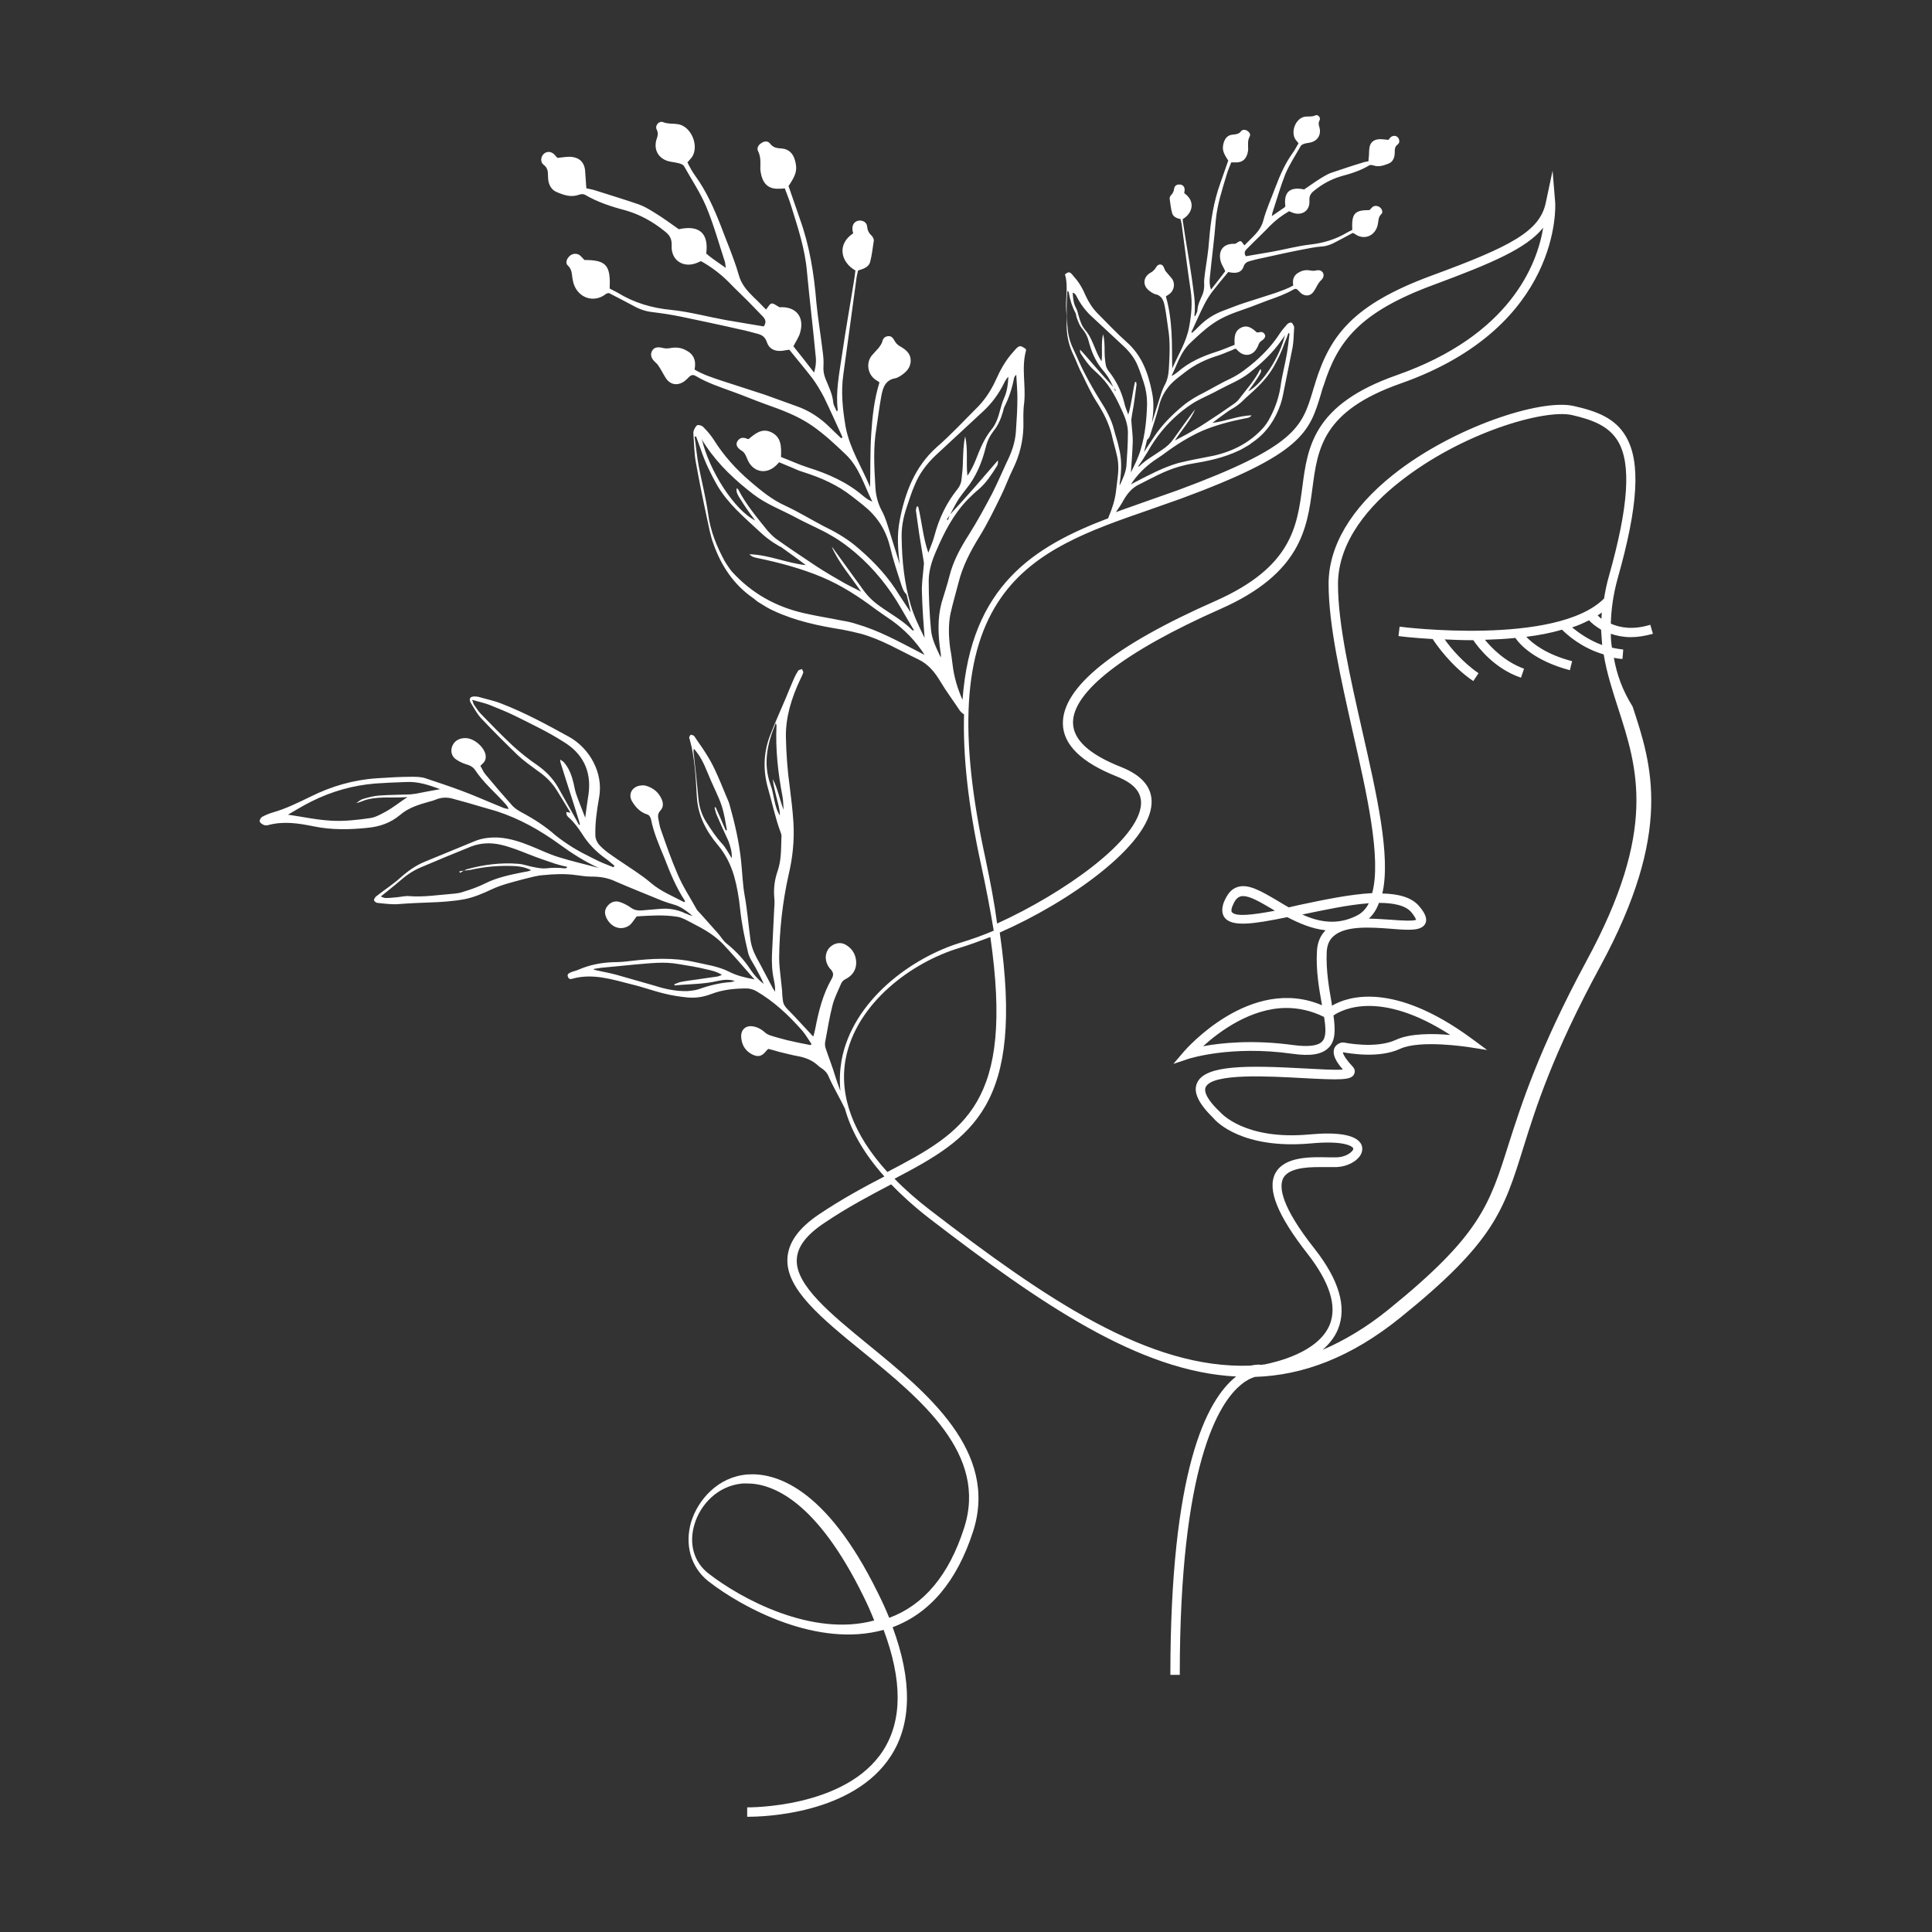 <svg xmlns="http://www.w3.org/2000/svg" xmlns:xlink="http://www.w3.org/1999/xlink" width="500" zoomAndPan="magnify" viewBox="0 0 375 375" height="500" preserveAspectRatio="xMidYMid meet" version="1.0"><rect x="0" y="0" width="375" height="375" fill="#333333" stroke="none"/><defs><clipPath id="58ba8aeb28"><path d="M 50.344 22.004 L 321 22.004 L 321 352.754 L 50.344 352.754 Z M 50.344 22.004 " clip-rule="nonzero"/></clipPath></defs><g clip-path="url(#58ba8aeb28)"><path fill="#ffffff" d="M 313.246 127.68 C 313.754 127.754 314.34 127.898 314.922 127.898 L 315.07 126.078 C 314.34 126.004 313.609 125.859 312.879 125.715 C 312.734 124.84 312.66 123.965 312.66 123.02 C 313.754 123.383 315.07 123.672 316.527 123.672 C 317.84 123.672 319.227 123.457 320.832 123.02 L 320.32 121.27 C 316.965 122.289 314.484 121.852 312.66 121.051 C 312.734 118.355 313.098 115.516 313.977 112.309 C 317.988 98.18 318.496 89.656 315.578 84.703 C 313.535 81.203 310.035 79.82 305.441 78.801 C 299.02 77.344 281.949 82.953 270.426 92.133 C 262.184 98.688 257.879 106.047 257.879 113.328 C 257.879 121.344 260.285 131.832 262.547 141.957 C 265.32 154.125 268.164 166.652 266.34 173.355 C 262.035 173.574 256.855 174.664 252.043 175.684 C 251.387 175.832 250.801 175.977 250.145 176.121 C 249.344 175.684 248.543 175.176 247.812 174.738 C 244.82 172.992 242.27 171.461 240.152 172.188 C 238.984 172.555 238.184 173.574 237.527 175.176 C 237.09 176.414 237.16 177.434 237.746 178.164 C 239.203 179.91 243.145 179.402 249.855 178.016 C 252.117 179.184 254.594 180.273 257.293 180.566 C 256.273 181.586 255.691 182.969 255.617 184.645 C 255.398 188.434 256.055 192.004 256.566 194.918 C 256.566 194.988 256.566 195.062 256.637 195.137 C 242.707 189.16 230.012 203.875 229.867 204.023 L 227.75 206.5 L 230.816 205.48 C 230.887 205.48 238.91 202.855 250.801 204.531 C 254.375 205.043 256.566 204.68 257.879 203.367 C 259.266 201.984 259.191 199.797 258.828 197.102 C 260.504 195.938 267.871 192.074 281.512 200.891 C 278.305 200.598 273.707 200.527 270.938 201.836 C 266.996 203.66 260.867 202.348 260.797 202.348 L 260.504 202.348 C 259.992 202.422 259.266 202.785 258.973 203.512 C 258.609 204.531 259.117 205.844 260.648 207.594 C 259.117 207.738 255.836 207.52 253.062 207.375 C 242.27 206.789 233.879 206.645 232.348 210.215 C 231.543 211.961 232.637 214.223 235.555 217.062 C 236.066 217.719 241.172 223.109 254.375 221.941 C 261.379 221.285 262.547 222.672 262.621 222.816 C 262.691 222.891 262.691 222.961 262.621 223.18 C 262.254 223.836 260.941 224.637 259.41 224.637 C 258.973 224.637 258.461 224.637 257.879 224.637 C 254.449 224.566 249.27 224.418 247.52 227.77 C 245.914 230.902 248.031 236 253.793 243.359 C 258.098 248.895 259.555 253.484 258.098 257.129 C 255.836 262.59 247.52 264.41 245.402 264.848 C 245.258 264.848 245.039 264.848 244.895 264.922 C 244.457 264.848 243.727 264.848 242.707 265.066 C 223.008 265.797 203.023 252.172 180.48 234.836 C 177.93 232.871 175.594 230.828 173.625 228.789 C 188.652 220.922 198.938 214.73 194.051 181.004 C 207.543 175.102 223.156 164.031 223.52 155.945 C 223.668 152.812 221.625 150.48 217.613 148.879 C 211.484 146.473 208.348 143.633 208.273 140.355 C 208.129 134.309 218.27 126.441 236.871 118.211 C 252.555 111.289 253.719 102.477 254.742 94.754 C 255.762 87.031 256.711 79.746 271.883 74.43 C 303.324 63.359 301.867 39.609 301.867 39.391 L 301.355 33.125 L 300.043 39.32 C 298.875 44.855 293.477 47.77 277.793 53.523 C 262.621 59.133 258.172 65.105 255.324 74.211 C 255.18 74.793 254.961 75.305 254.816 75.887 C 252.699 82.879 251.531 86.668 228.699 95.117 C 226.656 95.848 224.543 96.574 222.5 97.305 C 220.531 98.031 218.488 98.688 216.59 99.418 C 217.172 98.613 217.684 97.812 218.121 97.012 C 218.852 95.773 219.727 94.68 221.113 94.027 C 223.594 92.789 226 91.402 228.773 90.602 C 229.574 90.383 230.379 90.164 231.254 90.02 C 234.391 89.508 237.527 88.855 240.445 87.469 C 241.102 87.18 241.758 86.742 242.414 86.375 C 242.707 86.23 242.926 85.941 243.215 85.793 C 245.844 83.973 247.52 81.422 248.543 78.508 C 248.906 77.418 249.125 76.25 249.344 75.086 C 249.855 72.535 250.363 70.059 250.875 67.512 C 251.094 66.344 251.094 65.18 251.168 64.012 C 251.168 63.793 251.238 63.574 251.168 63.359 C 251.02 63.066 250.875 62.703 250.656 62.629 C 250.438 62.555 250.074 62.703 249.855 62.922 C 249.344 63.504 248.832 64.086 248.395 64.742 C 247.082 66.781 245.477 68.531 243.652 70.133 C 242.195 71.371 240.664 72.609 238.84 73.484 C 237.09 74.285 235.41 75.305 233.734 76.18 C 232.273 76.906 230.887 77.707 229.648 78.727 C 227.531 80.477 225.637 82.371 224.105 84.629 C 223.445 85.648 222.719 86.668 222.062 87.762 C 222.281 86.961 222.426 86.16 222.645 85.355 C 223.082 85.066 223.227 84.555 223.375 84.047 C 223.887 82.371 224.469 80.695 224.906 79.02 C 225.27 77.344 226.074 75.887 227.168 74.648 C 227.969 73.773 228.992 73.047 230.012 72.246 C 231.98 70.715 234.172 69.695 236.578 68.965 C 237.234 68.75 237.891 68.457 238.621 68.164 C 239.059 68.02 239.422 67.801 239.859 67.656 C 240.078 67.875 240.227 68.02 240.445 68.238 C 241.609 69.258 243.07 69.039 243.871 67.727 C 244.02 67.512 244.164 67.219 244.238 67 C 244.383 66.637 244.527 66.344 244.895 66.125 C 245.551 65.688 245.695 65.25 245.477 64.887 C 245.184 64.379 244.746 64.379 244.238 64.523 C 244.164 64.523 244.09 64.523 243.945 64.523 C 243.145 63.793 242.195 62.992 240.953 63.574 C 239.57 64.23 239.57 65.469 239.641 66.926 C 238.473 67.363 237.234 67.945 235.992 68.312 C 233.297 69.184 230.816 70.277 228.625 72.172 C 228.262 72.465 227.898 72.754 227.387 72.973 C 228.48 70.789 229.137 68.383 230.961 66.637 C 232.418 65.25 233.879 63.867 235.484 62.773 C 237.379 61.465 239.422 60.734 241.539 60.008 C 243.07 59.496 244.602 58.84 246.207 58.258 C 247.883 57.676 249.488 57.094 251.02 56.219 C 251.387 56 251.676 56 251.969 56.363 C 252.188 56.582 252.336 56.73 252.555 56.945 C 253.43 57.602 254.449 57.457 255.035 56.512 C 255.398 56 255.617 55.418 255.98 54.906 C 256.129 54.688 256.348 54.469 256.492 54.324 C 256.93 53.887 257.004 53.379 256.785 52.941 C 256.492 52.504 256.129 52.359 255.398 52.504 C 255.105 52.578 254.742 52.578 254.375 52.504 C 253.648 52.359 252.918 52.43 252.262 52.797 C 251.168 53.305 250.801 54.18 251.02 55.418 C 249.855 56.074 248.688 56.438 247.52 56.875 C 245.551 57.531 243.582 58.113 241.609 58.77 C 240.227 59.207 238.84 59.789 237.453 60.297 C 235.703 60.953 234.172 61.902 232.855 63.211 C 232.348 63.723 231.91 64.16 231.398 64.598 C 231.324 64.523 231.254 64.523 231.254 64.523 C 231.254 64.523 231.254 64.449 231.254 64.449 C 232.055 62.703 232.855 60.879 233.734 59.133 C 234.172 58.258 234.68 57.457 235.266 56.656 C 236.285 55.344 237.309 54.105 238.402 52.797 C 238.766 52.867 239.059 52.941 239.348 52.941 C 240.371 53.012 241.102 52.648 241.391 51.703 C 241.609 51.121 241.977 50.828 242.559 50.684 C 243.363 50.465 244.164 50.246 244.965 50.102 C 247.594 49.516 250.219 48.934 252.844 48.426 C 254.086 48.207 255.324 47.914 256.637 47.84 C 257.586 47.77 258.461 47.406 259.266 46.969 C 260.359 46.383 261.527 45.801 262.547 45.219 C 262.766 45.293 262.84 45.293 262.91 45.363 C 264.734 46.75 266.996 45.801 267.434 43.543 C 267.582 42.816 267.508 42.16 268.09 41.578 C 268.457 41.285 268.309 40.703 267.945 40.34 C 267.582 39.973 266.922 39.828 266.484 40.121 C 266.266 40.266 266.047 40.559 265.828 40.777 C 262.91 40.777 262.328 41.43 262.473 44.637 C 262.109 44.781 261.746 45 261.453 45.145 C 259.266 46.457 256.855 47.188 254.23 47.477 C 251.75 47.77 249.344 48.426 246.938 48.859 C 245.258 49.152 243.582 49.445 241.828 49.734 C 241.465 49.227 241.539 48.789 241.977 48.352 C 242.414 47.914 242.852 47.477 243.289 47.039 C 244.383 45.949 245.477 44.926 246.5 43.836 C 247.594 42.742 248.832 41.797 250.219 40.992 C 250.363 41.066 250.512 41.141 250.73 41.211 C 252.555 42.016 254.305 40.992 254.156 38.953 C 254.086 38.008 254.449 37.496 255.105 36.988 C 256.637 35.75 258.316 34.801 260.285 34.219 C 262.184 33.711 264.078 33.125 265.758 32.105 C 265.977 31.961 266.266 32.035 266.559 32.105 C 267.652 32.473 268.602 32.105 269.551 31.742 C 270.426 31.379 270.719 30.504 270.719 29.559 C 270.719 28.973 270.719 28.465 271.301 28.027 C 271.738 27.734 271.664 27.008 271.301 26.645 C 270.938 26.277 270.352 26.277 269.914 26.645 C 269.77 26.789 269.621 27.008 269.477 27.152 C 268.895 27.082 268.309 27.008 267.801 27.008 C 266.484 27.082 265.828 27.734 265.758 29.121 C 265.758 29.777 265.684 30.504 265.609 31.305 C 265.172 31.379 264.734 31.453 264.371 31.598 C 262.402 32.18 260.504 32.836 258.535 33.492 C 257.805 33.711 257.148 34.145 256.492 34.512 C 255.324 35.238 254.23 36.039 253.137 36.77 C 250.363 36.188 249.125 37.277 249.488 40.047 C 249.418 40.121 249.344 40.266 249.199 40.34 C 248.469 40.848 247.738 41.359 246.863 41.941 C 246.938 41.578 246.938 41.359 247.008 41.211 C 247.812 38.734 248.539 36.188 249.488 33.781 C 250.293 31.887 251.457 30.141 252.48 28.32 C 252.625 28.102 252.992 27.953 253.211 27.883 C 253.719 27.734 254.305 27.734 254.812 27.516 C 255.91 27.082 256.418 25.988 256.129 24.82 C 255.98 24.312 255.836 23.875 256.129 23.367 C 256.418 22.781 255.762 22.125 255.254 22.418 C 254.594 22.711 254.012 22.562 253.355 22.637 C 251.531 22.855 250.438 25.551 251.457 27.082 C 251.605 27.301 251.824 27.516 252.043 27.809 C 251.676 28.391 251.387 29.047 250.949 29.629 C 249.488 31.668 248.469 33.93 247.594 36.258 C 246.789 38.445 245.77 40.629 245.184 42.887 C 244.82 44.199 244.02 45.145 243.145 46.02 C 242.633 46.531 242.047 47.113 241.539 47.621 C 241.246 47.332 241.102 46.895 240.809 46.82 C 240.516 46.75 240.227 47.113 239.715 47.332 C 237.527 47.188 236.359 48.57 236.941 50.754 C 237.09 51.34 237.527 51.922 237.816 52.648 C 237.016 53.742 236.066 54.906 235.047 56.219 C 234.754 55.344 234.754 54.617 234.828 53.887 C 235.191 50.172 235.703 46.457 235.992 42.668 C 236.285 39.609 237.234 36.77 238.109 33.855 C 238.328 33.055 238.691 32.324 238.984 31.523 C 239.277 31.523 239.422 31.523 239.641 31.523 C 240.953 31.598 241.758 31.086 242.121 29.848 C 242.195 29.559 242.266 29.266 242.266 28.902 C 242.266 28.102 242.121 27.301 242.559 26.496 C 242.777 26.133 242.559 25.695 242.121 25.406 C 241.684 25.113 241.172 25.113 240.883 25.477 C 240.445 26.062 239.859 26.062 239.277 26.133 C 238.328 26.207 237.816 26.789 237.527 27.664 C 237.16 28.973 237.379 29.629 238.402 31.16 C 237.891 32.617 237.379 34.074 236.871 35.531 C 235.555 39.172 234.973 42.961 234.68 46.75 C 234.535 48.859 234.172 50.902 233.879 53.012 C 233.805 53.742 233.66 54.543 233.734 55.273 C 233.734 55.926 233.66 56.512 233.441 57.094 C 233.004 58.113 232.492 59.059 232.418 60.227 C 232.418 60.59 232.129 60.953 231.98 61.391 C 231.91 61.316 231.836 61.246 231.836 61.246 C 232.129 58.77 231.617 56.363 231.324 53.961 C 230.816 50.391 230.16 46.895 229.648 43.324 C 229.574 43.035 229.574 42.816 229.574 42.523 C 231.543 41.359 232.055 39.027 229.867 37.496 C 229.867 37.277 229.938 37.059 229.938 36.84 C 229.938 36.258 229.574 35.82 228.992 35.82 C 228.48 35.75 227.969 36.039 227.898 36.625 C 227.824 37.133 227.68 37.496 227.312 37.863 C 227.168 38.008 227.023 38.297 227.023 38.516 C 227.168 39.465 227.242 40.484 227.531 41.43 C 227.75 42.086 228.406 42.379 229.137 42.523 C 229.211 42.816 229.281 43.18 229.355 43.473 C 229.938 47.77 230.449 52.066 231.105 56.363 C 231.473 58.77 231.254 61.098 230.816 63.43 C 230.305 66.344 228.699 68.82 227.531 71.516 C 227.461 69.184 227.531 66.781 227.387 64.449 C 227.242 62.121 226.949 59.789 226.293 57.531 C 226.512 57.383 226.73 57.238 226.949 57.094 C 227.969 56.363 228.188 54.836 227.312 53.887 C 227.023 53.523 226.73 53.23 226.438 52.867 C 226.219 52.648 226.074 52.359 226 52.141 C 225.855 51.703 225.637 51.34 225.199 51.34 C 224.762 51.34 224.543 51.629 224.324 51.992 C 224.176 52.285 223.887 52.504 223.664 52.723 C 222.863 53.16 222.207 53.668 222.133 54.688 C 222.133 55.707 222.789 56.293 223.594 56.801 C 223.738 56.875 223.957 57.02 224.176 57.094 C 225.488 57.312 225.855 58.332 226.074 59.426 C 226.363 60.879 226.512 62.266 226.73 63.723 C 227.168 66.344 227.023 68.965 226.875 71.59 C 226.801 72.754 226.582 73.848 226 74.867 C 225.562 75.742 225.27 76.688 224.98 77.637 C 224.543 79.094 224.031 80.551 223.594 82.078 C 223.887 80.113 224.031 78.074 223.594 76.105 C 222.863 72.391 221.625 68.965 218.633 66.344 C 216.664 64.598 214.914 62.703 213.09 60.879 C 212.066 59.859 211.34 58.695 210.754 57.457 C 210.172 56.074 209.441 54.762 208.422 53.668 C 208.348 53.523 208.199 53.449 208.129 53.305 C 207.617 52.723 207.398 52.723 206.742 53.23 C 206.742 53.305 206.668 53.379 206.742 53.379 C 207.398 55.707 206.742 58.039 206.961 60.371 C 207.105 61.391 207.035 62.484 207.035 63.504 C 207.105 65.469 207.543 67.293 208.422 69.039 C 209.004 70.277 209.441 71.59 210.098 72.754 C 210.973 74.574 211.848 76.469 212.941 78.145 C 214.184 80.113 215.203 82.078 215.789 84.41 C 216.078 85.793 216.516 87.105 216.809 88.488 C 217.172 90.02 217.102 91.551 216.883 93.152 C 216.809 93.953 216.664 94.754 216.59 95.555 C 216.371 97.156 215.859 98.762 215.203 100.289 C 215.133 100.363 215.133 100.508 215.133 100.582 C 200.762 106.047 188.434 113.621 186.828 135.84 C 185.879 133.727 185.223 131.543 184.93 129.281 C 184.785 128.117 184.641 126.953 184.422 125.785 C 184.129 123.527 184.055 121.27 184.492 119.086 C 184.93 117.117 185.516 115.152 186.023 113.184 C 186.828 109.906 188.359 106.992 190.109 104.152 C 191.641 101.676 192.957 98.98 194.27 96.285 C 195.145 94.535 195.801 92.641 196.676 90.895 C 197.914 88.344 198.57 85.648 198.645 82.809 C 198.645 81.277 198.57 79.746 198.789 78.219 C 199.156 74.793 198.207 71.371 199.156 68.02 C 199.156 67.945 199.156 67.875 199.082 67.727 C 198.062 67 197.844 67 197.039 67.875 C 196.895 68.02 196.75 68.238 196.602 68.383 C 195.145 69.988 194.121 71.879 193.246 73.848 C 192.371 75.742 191.277 77.418 189.891 78.875 C 187.191 81.57 184.641 84.336 181.793 86.812 C 177.562 90.602 175.668 95.629 174.645 100.945 C 174.062 103.785 174.281 106.699 174.645 109.543 C 173.988 107.43 173.332 105.316 172.676 103.203 C 172.238 101.82 171.875 100.438 171.145 99.125 C 170.34 97.594 169.977 96.066 169.902 94.391 C 169.684 90.602 169.465 86.812 170.121 83.027 C 170.414 80.984 170.707 78.875 171.07 76.836 C 171.363 75.23 171.875 73.703 173.844 73.41 C 174.137 73.336 174.355 73.191 174.645 73.047 C 175.812 72.316 176.762 71.445 176.762 69.988 C 176.762 68.531 175.738 67.801 174.574 67.145 C 174.207 66.926 173.844 66.562 173.625 66.125 C 173.332 65.617 173.039 65.18 172.383 65.25 C 171.656 65.324 171.363 65.762 171.219 66.418 C 171.07 66.781 170.852 67.145 170.559 67.512 C 170.121 68.02 169.684 68.457 169.246 68.965 C 168.082 70.352 168.371 72.535 169.832 73.629 C 170.121 73.848 170.414 73.992 170.707 74.211 C 169.684 77.488 169.32 80.84 169.102 84.266 C 168.883 87.688 168.957 91.113 168.883 94.535 C 167.277 90.676 164.945 87.105 164.141 82.879 C 163.559 79.457 163.191 76.105 163.703 72.609 C 164.578 66.418 165.383 60.152 166.258 53.887 C 166.328 53.379 166.477 52.941 166.547 52.504 C 167.57 52.211 168.59 51.848 168.883 50.902 C 169.246 49.516 169.395 48.059 169.613 46.676 C 169.613 46.383 169.395 45.949 169.176 45.73 C 168.59 45.219 168.371 44.637 168.301 43.906 C 168.227 43.18 167.496 42.742 166.766 42.816 C 165.965 42.887 165.453 43.473 165.453 44.344 C 165.453 44.711 165.527 45 165.602 45.293 C 162.391 47.406 163.191 50.902 166.039 52.504 C 165.965 52.867 165.965 53.23 165.891 53.668 C 165.09 58.77 164.141 63.941 163.41 69.039 C 162.902 72.535 162.172 76.031 162.609 79.602 C 162.609 79.676 162.535 79.746 162.391 79.82 C 162.172 79.238 161.809 78.727 161.734 78.145 C 161.59 76.469 160.859 75.086 160.273 73.629 C 159.91 72.754 159.766 71.953 159.836 71.008 C 159.91 69.914 159.766 68.82 159.617 67.727 C 159.254 64.742 158.742 61.684 158.453 58.695 C 158.012 53.16 157.137 47.695 155.242 42.449 C 154.512 40.34 153.781 38.227 153.055 36.113 C 154.586 33.855 154.805 32.906 154.293 31.086 C 153.93 29.777 153.125 28.973 151.812 28.828 C 150.938 28.758 150.137 28.758 149.48 27.883 C 149.043 27.301 148.312 27.371 147.727 27.809 C 147.145 28.172 146.852 28.828 147.145 29.34 C 147.727 30.504 147.582 31.668 147.582 32.836 C 147.582 33.273 147.727 33.711 147.801 34.148 C 148.312 35.969 149.48 36.77 151.375 36.625 C 151.668 36.625 151.957 36.625 152.324 36.551 C 152.762 37.715 153.199 38.809 153.562 39.973 C 154.875 44.199 156.262 48.352 156.629 52.723 C 157.137 58.113 157.793 63.504 158.305 68.965 C 158.453 69.988 158.379 71.078 158.012 72.316 C 156.555 70.422 155.242 68.75 154 67.219 C 154.512 66.199 155.094 65.398 155.316 64.523 C 156.191 61.465 154.438 59.426 151.301 59.641 C 150.645 59.277 150.137 58.84 149.77 58.914 C 149.332 58.988 149.113 59.641 148.676 60.078 C 147.875 59.277 147.145 58.477 146.344 57.75 C 145.027 56.438 143.863 55.199 143.352 53.23 C 142.402 49.953 141.016 46.82 139.852 43.688 C 138.535 40.34 137.078 37.059 134.961 34.148 C 134.379 33.344 133.867 32.398 133.43 31.523 C 133.797 31.086 134.086 30.797 134.305 30.504 C 135.766 28.32 134.16 24.457 131.535 24.094 C 130.586 23.949 129.711 24.094 128.762 23.73 C 127.961 23.367 127.082 24.312 127.449 25.113 C 127.887 25.914 127.594 26.57 127.375 27.227 C 126.938 28.973 127.668 30.504 129.344 31.16 C 130.074 31.453 130.879 31.453 131.68 31.668 C 132.043 31.742 132.629 31.961 132.773 32.254 C 134.234 34.875 135.91 37.352 137.078 40.121 C 138.535 43.617 139.559 47.332 140.727 50.902 C 140.797 51.191 140.797 51.484 140.871 51.992 C 139.629 51.121 138.535 50.391 137.516 49.59 C 137.371 49.445 137.223 49.297 137.078 49.227 C 137.59 45.293 135.766 43.617 131.754 44.492 C 130.219 43.398 128.617 42.23 126.938 41.211 C 125.988 40.629 125.043 40.047 124.02 39.684 C 121.25 38.734 118.402 37.863 115.633 36.988 C 115.047 36.77 114.391 36.695 113.809 36.551 C 113.734 35.387 113.66 34.438 113.59 33.418 C 113.516 31.523 112.496 30.504 110.598 30.43 C 109.797 30.43 108.992 30.578 108.191 30.648 C 107.973 30.43 107.754 30.141 107.535 29.922 C 106.879 29.34 106.074 29.34 105.492 29.922 C 104.98 30.43 104.836 31.453 105.492 31.961 C 106.293 32.543 106.367 33.273 106.367 34.148 C 106.367 35.457 106.73 36.695 108.043 37.277 C 109.43 37.863 110.816 38.371 112.422 37.789 C 112.785 37.645 113.223 37.645 113.516 37.789 C 115.996 39.246 118.695 40.121 121.469 40.848 C 124.238 41.648 126.719 43.035 128.98 44.855 C 129.93 45.582 130.441 46.312 130.367 47.695 C 130.219 50.609 132.773 52.141 135.398 50.973 C 135.617 50.902 135.836 50.754 136.055 50.684 C 138.027 51.773 139.852 53.16 141.453 54.762 C 142.988 56.363 144.59 57.82 146.125 59.426 C 146.781 60.078 147.363 60.734 148.02 61.391 C 148.676 62.047 148.75 62.629 148.238 63.359 C 145.758 62.922 143.277 62.555 140.871 62.121 C 137.297 61.465 133.797 60.516 130.293 60.152 C 126.5 59.789 123.07 58.77 119.863 56.801 C 119.352 56.512 118.84 56.293 118.332 56 C 118.551 51.484 117.672 50.465 113.441 50.465 C 113.152 50.172 112.859 49.809 112.496 49.516 C 111.84 49.078 110.961 49.227 110.453 49.809 C 109.941 50.316 109.723 51.121 110.234 51.555 C 111.109 52.359 110.961 53.379 111.18 54.398 C 111.766 57.676 115.121 59.059 117.672 57.02 C 117.746 56.945 117.891 56.945 118.184 56.875 C 119.715 57.676 121.32 58.477 122.926 59.352 C 124.094 60.008 125.332 60.445 126.719 60.59 C 128.543 60.809 130.367 61.098 132.191 61.465 C 135.984 62.266 139.848 63.066 143.645 63.941 C 144.809 64.16 145.977 64.523 147.145 64.816 C 147.945 65.031 148.531 65.469 148.82 66.344 C 149.262 67.727 150.355 68.238 151.812 68.094 C 152.25 68.02 152.688 67.945 153.199 67.875 C 154.73 69.77 156.262 71.59 157.723 73.484 C 158.523 74.574 159.254 75.812 159.91 77.051 C 161.148 79.602 162.316 82.227 163.484 84.773 C 163.484 84.773 163.484 84.848 163.484 84.918 C 163.484 84.918 163.41 84.992 163.266 85.066 C 162.609 84.41 161.879 83.754 161.148 83.027 C 159.254 81.133 157.066 79.676 154.512 78.801 C 152.469 78.074 150.5 77.344 148.457 76.617 C 145.613 75.668 142.766 74.793 139.922 73.848 C 138.172 73.266 136.422 72.684 134.816 71.734 C 135.18 69.914 134.598 68.676 133.066 67.945 C 132.117 67.438 131.098 67.363 130 67.582 C 129.562 67.656 129.055 67.656 128.543 67.512 C 127.594 67.293 126.938 67.438 126.574 68.094 C 126.207 68.75 126.355 69.477 127.012 70.133 C 127.301 70.422 127.594 70.641 127.812 71.008 C 128.324 71.734 128.688 72.535 129.199 73.336 C 130.074 74.723 131.535 74.941 132.848 73.992 C 133.137 73.773 133.43 73.484 133.723 73.191 C 134.16 72.754 134.523 72.684 135.035 72.973 C 137.223 74.285 139.629 75.086 142.039 75.961 C 144.301 76.762 146.488 77.707 148.75 78.508 C 151.812 79.602 154.805 80.695 157.574 82.59 C 159.984 84.266 162.098 86.23 164.141 88.199 C 166.766 90.676 167.715 94.172 169.32 97.375 C 168.664 97.086 168.082 96.723 167.57 96.285 C 164.434 93.59 160.785 91.984 156.848 90.746 C 155.023 90.164 153.344 89.363 151.594 88.707 C 151.668 86.668 151.668 84.848 149.699 83.898 C 147.875 83.027 146.562 84.191 145.32 85.211 C 145.102 85.211 145.027 85.211 144.957 85.137 C 144.227 84.848 143.57 84.918 143.133 85.648 C 142.766 86.23 142.988 86.887 143.934 87.469 C 144.445 87.762 144.664 88.199 144.883 88.707 C 145.027 89.07 145.176 89.438 145.395 89.801 C 146.562 91.695 148.75 91.984 150.426 90.527 C 150.719 90.309 150.938 90.02 151.23 89.727 C 151.812 89.945 152.398 90.238 152.98 90.457 C 153.93 90.82 154.875 91.332 155.898 91.621 C 159.328 92.715 162.535 94.098 165.383 96.355 C 166.766 97.449 168.301 98.543 169.465 99.852 C 171.07 101.602 172.164 103.715 172.75 106.117 C 173.332 108.594 174.137 111 174.938 113.477 C 175.156 114.133 175.375 114.859 175.957 115.371 C 176.25 116.535 176.543 117.699 176.762 118.867 C 175.738 117.262 174.719 115.805 173.77 114.277 C 171.582 111 168.809 108.23 165.82 105.754 C 163.996 104.297 161.953 103.133 159.836 102.113 C 157.355 100.801 154.949 99.344 152.469 98.18 C 149.844 97.012 147.656 95.191 145.539 93.371 C 142.914 91.113 140.578 88.562 138.684 85.574 C 138.098 84.629 137.371 83.754 136.566 82.953 C 136.348 82.66 135.766 82.441 135.398 82.516 C 135.109 82.59 134.816 83.172 134.672 83.535 C 134.523 83.828 134.598 84.191 134.598 84.484 C 134.742 86.16 134.742 87.906 135.035 89.582 C 135.691 93.223 136.422 96.867 137.223 100.582 C 137.59 102.258 137.879 103.934 138.465 105.535 C 139.996 109.832 142.402 113.477 146.195 116.098 C 146.633 116.391 146.926 116.754 147.363 116.973 C 148.312 117.555 149.188 118.137 150.207 118.574 C 154.438 120.543 158.961 121.488 163.559 122.219 C 164.727 122.434 165.965 122.727 167.133 123.02 C 171.07 124.109 174.574 126.223 178.219 127.973 C 180.188 128.918 181.43 130.449 182.523 132.27 C 183.691 134.238 185.078 136.059 186.316 137.953 C 186.535 138.242 186.754 138.387 187.121 138.68 C 186.902 146.473 187.848 156.016 190.402 167.746 C 191.422 172.406 192.227 176.707 192.883 180.641 C 190.695 181.586 188.578 182.316 186.684 182.898 C 176.906 185.812 165.453 194.262 163.34 205.844 C 163.047 207.594 162.902 209.559 163.121 211.746 C 162.754 210.797 162.391 209.777 162.098 208.832 C 161.586 207.082 160.93 205.48 160.348 203.73 C 160.129 203.223 160.055 202.637 160.203 202.055 C 160.641 199.727 161.004 197.395 161.586 195.137 C 161.953 193.68 162.684 192.293 163.266 190.91 C 163.41 190.547 163.777 190.184 164.141 190.035 C 165.453 189.379 166.258 188.215 166.184 186.684 C 166.109 185.375 165.527 184.281 164.434 183.555 C 163.629 182.969 162.684 182.898 161.809 183.336 C 160.859 183.844 160.348 184.645 160.273 185.738 C 160.273 186.684 160.641 187.559 161.297 188.215 C 161.809 188.797 161.809 189.309 161.441 189.965 C 159.691 193.023 158.891 196.301 158.23 199.727 C 158.16 200.16 158.012 200.598 157.867 201.18 C 157.648 200.965 157.504 200.891 157.43 200.746 C 155.898 199.141 154.438 197.465 152.906 195.938 C 152.398 195.426 152.031 194.918 151.957 194.188 C 151.887 193.605 151.812 193.023 151.812 192.367 C 151.738 191.711 151.668 190.984 151.594 190.328 C 151.449 188.871 151.23 187.414 151.23 185.883 C 151.301 180.492 151.887 175.102 153.055 169.859 C 153.855 166.508 154.219 163.082 154 159.586 C 153.855 157.254 153.562 154.926 153.273 152.594 C 152.836 149.461 152.617 146.328 152.543 143.125 C 152.469 139.191 153.637 135.477 155.312 131.906 C 155.535 131.469 155.754 131.031 155.898 130.594 C 155.973 130.375 155.754 130.156 155.68 129.867 C 155.461 129.938 155.094 130.012 154.949 130.156 C 154.656 130.594 154.367 131.105 154.148 131.613 C 153.562 132.926 153.055 134.238 152.469 135.621 C 151.449 138.023 150.355 140.43 149.406 142.906 C 148.164 146.258 148.094 149.68 149.113 153.176 C 149.918 155.945 150.5 158.859 151.52 161.555 C 151.668 161.918 151.738 162.281 151.668 162.645 C 151.594 164.832 151.668 166.945 150.938 169.059 C 150.355 170.73 150.137 172.406 150.281 174.156 C 150.355 174.812 150.355 175.539 150.281 176.195 C 150.137 179.184 149.988 182.168 149.844 185.156 C 149.77 186.832 149.844 188.508 150.207 190.184 C 150.355 190.91 150.5 191.641 150.426 192.512 C 150.281 192.293 150.207 192.074 150.062 191.93 C 148.969 189.891 147.945 187.852 146.852 185.883 C 146.195 184.645 145.758 183.406 145.613 182.023 C 145.246 179.254 145.027 176.488 144.52 173.719 C 144.152 171.605 144.082 169.422 143.863 167.309 C 143.496 163.52 142.621 159.805 141.602 156.164 C 141.453 155.582 141.164 155.07 140.945 154.488 C 140.215 152.738 139.484 150.918 138.684 149.242 C 138.172 148.148 137.59 147.129 136.934 146.109 C 136.348 145.164 135.691 144.289 135.109 143.414 C 134.961 143.195 134.816 142.906 134.598 142.758 C 134.453 142.688 134.234 142.613 134.086 142.613 C 133.941 142.688 133.867 142.906 133.797 143.051 C 133.723 143.195 133.797 143.344 133.867 143.488 C 134.891 147.129 135.035 150.918 135.254 154.633 C 135.473 158.348 137.078 161.336 139.34 164.031 C 140.871 165.852 141.82 167.816 142.477 170.004 C 143.059 172.043 143.426 174.23 143.645 176.34 C 143.934 179.184 144.52 182.023 145.176 184.793 C 145.395 185.883 146.125 186.832 146.633 187.777 C 147.219 188.871 147.801 189.891 148.238 190.984 C 147.289 190.254 146.488 189.379 145.832 188.434 C 144.52 186.395 142.914 184.645 141.016 183.117 C 140.359 182.605 139.922 181.805 139.41 181.223 C 138.246 179.91 137.078 178.598 135.91 177.289 C 135.691 177.07 135.473 176.852 135.254 176.559 C 134.016 174.301 132.555 172.117 131.535 169.711 C 130.293 166.871 129.273 163.883 128.25 160.973 C 128.031 160.387 127.961 159.734 127.812 159.078 C 127.668 158.422 127.668 157.91 128.18 157.328 C 128.762 156.746 128.762 155.945 128.469 155.215 C 127.887 153.832 126.863 152.957 125.406 152.52 C 124.969 152.375 124.457 152.449 124.02 152.52 C 122.562 152.887 121.906 154.27 122.707 155.582 C 123.363 156.672 124.238 157.621 125.551 158.059 C 126.062 158.203 126.207 158.566 126.355 159.004 C 126.863 161.625 127.961 164.102 128.98 166.578 C 130.074 169.422 131.242 172.262 132.918 174.812 C 132.992 174.883 132.918 174.957 132.918 175.031 C 132.848 175.031 132.773 175.176 132.773 175.102 C 130.586 173.938 128.324 173.062 126.355 171.387 C 124.387 169.711 122.195 168.402 120.082 166.945 C 118.695 165.996 117.309 165.121 116.215 163.883 C 115.852 163.375 115.633 162.938 115.559 162.281 C 115.484 159.734 115.852 157.254 116.289 154.777 C 117.164 149.973 114.391 145.164 110.379 142.977 C 106.148 140.648 101.844 138.316 97.32 136.566 C 95.863 135.984 94.332 135.695 92.871 135.258 C 92.578 135.184 92.289 135.184 92.07 135.184 C 91.266 135.184 90.977 135.621 91.34 136.348 C 91.996 137.441 92.578 138.535 93.383 139.41 C 95.715 141.887 98.051 144.215 100.457 146.547 C 101.699 147.715 103.156 148.734 104.543 149.754 C 106.004 150.773 107.168 151.938 108.117 153.469 C 108.992 154.852 109.797 156.234 110.742 157.766 C 110.379 157.691 110.16 157.621 109.941 157.621 C 109.867 158.203 110.16 158.492 110.523 158.785 C 111.473 159.66 112.203 160.68 112.934 161.773 C 114.098 163.668 115.633 165.27 117.453 166.578 C 118.113 167.016 118.695 167.602 119.277 168.035 C 119.207 168.109 119.133 168.254 119.059 168.328 C 117.746 167.816 116.434 167.309 115.195 166.652 C 113.879 165.996 112.566 165.34 111.254 164.539 C 110.086 163.812 108.922 163.012 107.824 162.137 C 105.855 160.387 103.594 158.93 101.262 157.691 C 100.605 157.328 100.02 156.965 99.512 156.453 C 97.688 154.414 95.934 152.375 94.184 150.262 C 93.82 149.824 93.602 149.242 93.238 148.66 C 93.457 148.441 93.676 148.223 93.895 148.004 C 94.258 147.566 94.332 147.059 94.258 146.547 C 93.965 144.945 91.922 143.195 90.246 143.27 C 89.441 143.27 88.641 143.562 88.129 144.215 C 87.402 145.164 87.402 146.473 88.348 147.277 C 88.934 147.715 89.66 148.078 90.32 148.297 C 91.121 148.516 91.777 148.805 92.215 149.461 C 93.895 152.012 96.301 153.977 98.27 156.234 C 98.414 156.453 98.633 156.672 98.707 157.039 C 98.27 156.965 97.832 156.891 97.395 156.672 C 94.84 155.652 92.289 154.488 89.734 153.539 C 87.402 152.668 84.992 151.863 82.586 151.062 C 81.711 150.773 80.762 150.773 79.887 150.773 C 77.625 150.773 75.438 150.918 73.176 151.062 C 68.652 151.355 64.348 152.594 60.266 154.633 C 57.855 155.797 55.523 156.965 52.969 157.691 C 52.238 157.91 51.512 158.203 50.855 158.566 C 50.637 158.711 50.344 159.148 50.418 159.441 C 50.488 159.734 50.855 159.949 51.145 160.098 C 51.438 160.242 51.875 160.242 52.238 160.098 C 55.156 159.367 58.004 159.805 60.848 160.387 C 64.348 161.117 67.852 161.043 71.352 160.68 C 73.688 160.461 75.801 159.73 77.625 158.203 C 79.305 156.746 81.348 156.164 83.387 155.582 C 83.754 155.508 84.191 155.363 84.555 155.215 C 85.578 154.777 86.672 154.707 87.766 154.996 C 89.734 155.508 91.703 156.09 93.676 156.672 C 94.621 156.965 95.496 157.184 96.445 157.473 C 100.895 158.93 104.906 161.188 108.703 163.957 C 111.109 165.707 113.516 167.234 116.215 168.473 C 113.59 167.746 110.961 167.164 108.41 166.363 C 106.512 165.777 104.762 164.906 102.938 164.176 C 100.969 163.375 98.926 162.719 96.812 162.574 C 95.207 162.5 93.602 162.645 92.07 163.301 C 88.859 164.613 85.723 165.926 82.512 167.234 C 80.691 167.965 79.086 169.129 77.625 170.441 C 76.238 171.68 74.637 172.699 73.176 173.863 C 73.102 173.938 73.031 173.938 72.957 174.012 C 72.812 174.23 72.52 174.594 72.594 174.738 C 72.664 174.957 73.031 175.25 73.25 175.25 C 74.707 175.395 76.168 175.613 77.555 175.469 C 79.449 175.32 81.273 175.25 83.168 175.176 C 85.504 175.102 87.91 174.957 90.246 174.52 C 91.996 174.156 93.746 173.426 95.426 172.625 C 97.469 171.68 99.656 171.168 101.844 170.586 C 103.086 170.297 104.25 169.93 105.492 169.859 C 107.605 169.641 109.723 169.566 111.84 169.859 C 112.859 170.004 113.809 170.148 114.828 170.148 C 116.434 170.148 117.965 170.367 119.496 171.098 C 122.488 172.406 125.48 173.574 128.469 174.812 C 129.199 175.102 129.93 175.32 130.66 175.539 C 132.043 175.902 133.137 176.707 134.453 177.797 C 133.941 177.652 133.648 177.578 133.43 177.434 C 133.137 177.359 132.848 177.215 132.555 177.07 C 131.098 176.488 129.637 176.27 128.105 176.414 C 126.938 176.488 125.77 176.633 124.605 176.707 C 123.727 176.777 123 176.633 122.27 176.051 C 121.613 175.613 120.883 175.25 120.152 175.031 C 119.207 174.812 118.402 175.176 117.82 175.977 C 117.234 176.777 117.383 177.578 117.82 178.383 C 118.77 180.055 120.52 180.641 122.051 179.691 C 122.633 179.328 123 178.598 123.582 177.871 C 126.062 177.727 128.762 177.508 131.461 177.945 C 132.41 178.09 133.211 178.598 134.086 179.035 C 135.328 179.691 136.641 180.348 137.809 181.148 C 138.684 181.73 139.559 182.461 140.289 183.188 C 142.258 185.301 144.227 187.559 146.125 189.746 C 146.195 189.816 146.27 189.891 146.488 190.109 C 144.59 189.746 142.988 189.379 141.453 188.578 C 139.41 187.559 137.223 187.27 134.961 186.758 C 130.73 185.812 126.5 186.031 122.27 186.539 C 121.176 186.684 120.082 186.758 119.059 186.758 C 116.727 186.832 114.465 187.27 112.277 188.215 C 111.84 188.434 111.254 188.508 110.816 188.727 C 110.453 188.871 110.016 189.09 110.234 189.598 C 110.379 190.035 110.742 190.109 111.109 189.965 C 115.047 188.871 118.84 190.109 122.562 191.055 C 124.75 191.566 126.863 192.367 129.055 192.879 C 130.512 193.242 131.973 193.461 133.43 193.605 C 135.035 193.75 136.492 193.531 138.027 192.949 C 140.289 192.074 142.621 191.855 144.957 191.855 C 145.539 191.855 146.27 192.074 146.781 192.367 C 150.281 194.406 153.125 197.102 155.754 200.09 C 156.41 200.891 156.918 201.766 157.504 202.637 C 157.43 202.711 157.43 202.785 157.355 202.855 C 155.824 202.566 154.367 202.273 152.836 201.91 C 151.738 201.617 150.574 201.328 149.48 200.965 C 149.043 200.816 148.676 200.598 148.383 200.309 C 147.727 199.727 147 199.359 146.125 199.215 C 144.738 198.996 143.789 199.871 143.863 201.254 C 143.934 202.637 144.52 203.805 145.758 204.531 C 147 205.262 147.875 205.117 148.75 203.949 C 148.82 203.875 148.895 203.805 149.113 203.586 C 149.77 203.73 150.5 203.949 151.23 204.168 C 152.543 204.461 153.781 204.824 155.094 205.043 C 156.48 205.332 157.723 205.844 158.742 206.789 C 159.109 207.156 159.691 207.445 160.055 207.812 C 160.348 208.102 160.641 208.465 160.785 208.832 C 161.66 210.871 162.973 213.055 163.996 215.168 C 165.09 219.176 167.422 223.617 171.656 228.352 C 167.715 230.395 163.41 232.723 158.961 235.711 C 154.949 238.406 152.98 241.246 152.836 244.305 C 152.543 250.207 159.398 255.816 167.352 262.301 C 178.805 271.625 191.789 282.258 187.121 296.609 C 184.203 305.715 179.312 311.543 172.602 314.02 C 171.945 312.418 171.219 310.812 170.414 309.211 C 160.129 288.23 150.137 285.828 145.102 286.191 C 139.34 286.629 135.473 291.145 134.16 295.371 C 132.848 299.816 134.086 304.184 137.441 306.879 C 144.152 312.125 158.742 319.922 171.508 316.352 C 175.156 326.113 175.156 333.906 171.438 339.734 C 164.215 351.023 145.246 350.809 145.027 350.809 L 145.027 352.629 C 145.102 352.629 145.176 352.629 145.32 352.629 C 148.02 352.629 165.672 352.191 172.969 340.754 C 176.98 334.488 177.055 326.113 173.258 315.84 C 180.48 313.145 185.734 306.953 188.871 297.266 C 193.902 281.676 179.824 270.238 168.52 260.988 C 161.297 255.086 154.438 249.477 154.656 244.523 C 154.73 242.047 156.48 239.719 159.984 237.387 C 164.504 234.328 168.957 231.996 172.969 229.883 C 175.012 231.996 177.492 234.254 180.41 236.512 C 201.855 252.977 221.039 266.234 239.934 267.18 C 234.098 271.77 227.168 285.465 227.168 325.094 L 228.992 325.094 C 228.992 284.371 236.504 272.277 240.953 268.711 C 241.902 267.91 242.852 267.473 243.582 267.254 C 252.918 266.961 262.254 263.465 271.812 255.742 C 289.977 241.102 291.871 234.98 295.664 222.816 C 298.07 215.094 301.355 204.605 310.617 187.559 C 324.844 161.336 320.613 148.441 316.891 137.148 C 314.852 133.871 313.828 130.887 313.246 127.68 Z M 239.133 177.07 C 238.91 176.852 239.059 176.27 239.203 175.902 C 239.641 174.812 240.078 174.23 240.734 174.012 C 240.883 173.938 241.102 173.938 241.32 173.938 C 242.707 173.938 244.746 175.176 246.863 176.414 C 247.082 176.559 247.227 176.633 247.445 176.777 C 243.508 177.508 239.934 178.016 239.133 177.07 Z M 256.566 202.203 C 255.762 203.004 253.938 203.223 251.094 202.855 C 243.215 201.766 237.016 202.418 233.516 203.074 C 236.652 200.234 242.777 195.645 249.707 195.645 C 252.043 195.645 254.523 196.156 257.004 197.395 C 257.367 199.652 257.441 201.398 256.566 202.203 Z M 239.422 47.039 C 239.57 47.039 239.496 47.039 239.422 47.039 Z M 250.074 64.668 C 250.145 64.668 250.219 64.668 250.293 64.742 C 250.145 66.055 250 67.363 249.781 68.676 C 249.418 70.789 248.832 72.898 248.543 75.086 C 248.176 77.418 247.375 79.527 246.281 81.496 C 245.988 82.008 245.695 82.441 245.332 82.879 C 242.777 85.793 239.496 87.543 235.703 88.418 C 234.023 88.781 232.273 89.07 230.598 89.438 C 229.941 89.582 229.355 89.727 228.699 89.875 C 225.707 90.746 223.008 92.203 220.309 93.59 C 220.02 93.734 219.801 93.879 219.508 94.027 C 220.676 92.203 222.207 90.676 223.957 89.438 C 224.688 88.926 225.418 88.488 226.074 87.98 C 228.336 86.305 230.668 84.848 233.223 83.68 C 235.922 82.516 238.766 81.789 241.684 81.203 C 242.047 81.133 242.559 81.133 242.926 80.621 C 240.227 80.695 237.891 81.789 235.336 82.078 C 236.434 81.203 237.598 80.402 238.691 79.602 C 238.766 79.602 238.84 79.602 238.84 79.527 C 239.352 79.238 239.859 78.945 240.297 78.582 C 240.809 78.219 241.246 77.781 241.684 77.344 C 243.727 75.523 245.77 73.703 247.156 71.297 C 248.031 69.77 248.762 68.238 249.344 66.562 C 249.637 65.906 249.855 65.25 250.074 64.668 Z M 222.719 87.762 C 224.324 84.918 226.293 82.441 228.773 80.332 C 229.793 79.457 230.887 78.656 231.98 78 C 233.516 77.125 235.191 76.469 236.723 75.594 C 238.621 74.574 240.734 73.773 242.488 72.391 C 244.895 70.496 247.082 68.457 248.832 65.906 C 249.051 65.617 249.27 65.324 249.418 65.031 C 248.395 69.402 244.965 74.574 242.27 75.961 C 242.777 75.23 243.289 74.574 243.727 73.922 C 244.82 72.246 244.82 72.246 244.746 71.66 C 244.676 71.734 244.527 71.734 244.527 71.809 C 243.508 73.848 241.977 75.523 240.59 77.344 C 240.297 77.781 239.859 78.145 239.422 78.438 C 237.672 79.676 235.848 80.914 234.023 82.078 C 232.859 82.879 231.617 83.535 230.379 84.266 C 229.723 84.629 228.992 84.992 228.043 85.504 C 229.43 83.391 231.035 81.641 231.98 79.457 C 231.836 79.602 231.762 79.746 231.617 79.895 C 230.305 81.641 229.062 83.391 227.824 85.137 C 227.242 86.012 226.512 86.668 225.637 87.25 C 224.105 88.344 222.426 89.219 221.113 90.527 C 221.113 90.527 221.039 90.527 220.895 90.527 C 221.551 89.656 222.133 88.707 222.719 87.762 Z M 208.93 57.457 C 209.66 58.914 210.609 60.227 211.777 61.316 C 213.891 63.285 216.008 65.25 218.121 67.219 C 219.289 68.312 220.312 69.621 220.895 71.152 C 221.332 72.172 221.625 73.191 221.988 74.211 C 222.426 75.523 222.645 76.906 222.645 78.363 C 222.57 81.352 222.281 84.336 221.406 87.25 C 220.969 88.781 220.238 90.238 219.508 91.695 C 219.652 89.656 219.801 87.688 219.871 85.648 C 219.871 84.555 219.727 83.465 219.652 82.441 C 219.652 82.152 219.582 81.789 219.582 81.496 C 219.727 80.258 220.02 79.02 220.164 77.855 C 220.309 76.762 220.457 75.742 220.602 74.648 C 220.602 74.504 220.531 74.285 220.531 74.137 C 220.457 74.137 220.383 74.137 220.309 74.137 C 219.801 76.18 219.652 78.363 218.996 80.477 C 218.707 79.676 218.34 78.875 218.195 78.074 C 217.613 75.812 216.59 73.773 215.133 71.953 C 214.914 71.66 214.695 71.227 214.621 70.789 C 214.477 69.914 214.402 69.039 214.402 68.238 C 214.402 67.145 214.402 65.98 214.109 64.887 C 213.672 66.637 214.035 68.383 213.816 70.133 C 213.379 69.477 213.016 68.75 212.723 68.02 C 212.141 66.637 211.629 65.18 210.609 64.012 C 209.953 63.211 209.66 62.336 209.367 61.316 C 209.223 60.734 209.078 60.152 208.785 59.641 C 208.348 58.77 208.273 57.82 208.203 56.801 C 208.641 56.945 208.785 57.164 208.93 57.457 Z M 216.59 75.812 C 216.516 75.812 216.516 75.887 216.445 75.887 C 216.371 75.668 216.297 75.449 216.227 75.23 C 216.297 75.379 216.445 75.594 216.59 75.812 Z M 216.227 83.391 C 215.715 81.352 214.695 79.527 213.527 77.707 C 212.434 75.961 211.41 74.137 210.461 72.316 C 209.734 70.934 209.148 69.477 208.492 68.094 C 207.836 66.781 207.398 65.469 207.254 64.012 C 207.105 62.555 207.035 61.027 207.035 59.57 C 207.035 58.551 207.105 57.457 207.18 56.438 C 207.398 56.582 207.473 56.73 207.473 56.875 C 207.691 58.184 208.055 59.422 208.711 60.664 C 208.859 60.879 208.859 61.172 208.93 61.465 C 209.223 62.336 209.516 63.211 210.172 63.941 C 210.68 64.598 211.047 65.25 211.266 66.055 C 211.777 68.094 212.578 70.059 213.965 71.734 C 214.328 72.172 214.695 72.609 214.984 73.047 C 215.422 73.703 215.715 74.355 216.078 75.086 C 214.984 73.922 213.891 72.684 212.871 71.516 C 211.777 70.277 210.754 69.039 209.66 67.875 C 209.586 68.164 209.66 68.457 209.805 68.676 C 210.535 69.77 211.266 70.859 212.215 71.734 C 212.723 72.172 213.234 72.684 213.746 73.191 C 215.641 75.16 216.809 77.562 217.902 79.965 C 218.488 81.277 218.926 82.59 218.926 83.973 C 218.926 86.156 218.777 88.344 218.633 90.457 C 218.488 91.766 217.902 93.004 217.32 94.242 C 217.32 93.953 217.32 93.66 217.395 93.371 C 217.684 91.184 217.758 89.07 217.176 86.887 C 216.953 85.723 216.516 84.555 216.227 83.391 Z M 150.645 59.207 C 150.574 59.207 150.5 59.207 150.645 59.207 Z M 137.004 86.523 C 139.484 90.238 142.695 93.223 146.195 95.918 C 148.75 97.887 151.742 98.98 154.586 100.508 C 156.848 101.746 159.254 102.695 161.441 104.004 C 163.121 104.953 164.652 106.117 166.109 107.355 C 169.684 110.414 172.602 114.059 174.938 118.137 C 175.738 119.523 176.543 120.906 177.418 122.363 C 177.273 122.363 177.125 122.363 177.125 122.363 C 175.23 120.395 172.82 119.156 170.633 117.555 C 169.395 116.68 168.371 115.66 167.496 114.422 C 165.672 111.871 163.777 109.324 161.953 106.773 C 161.809 106.555 161.66 106.336 161.441 106.117 C 162.828 109.324 165.09 111.801 167.133 114.859 C 165.82 114.133 164.797 113.695 163.777 113.109 C 162.027 112.09 160.203 111.07 158.453 109.906 C 155.824 108.156 153.199 106.41 150.645 104.59 C 150.062 104.152 149.48 103.566 148.969 102.984 C 146.926 100.438 144.809 97.961 143.277 94.973 C 143.207 94.898 143.059 94.828 142.988 94.754 C 142.914 95.629 142.914 95.699 144.445 98.031 C 145.102 99.051 145.832 100 146.562 101.02 C 142.621 99.051 137.66 91.477 136.203 85.137 C 136.422 85.723 136.715 86.086 137.004 86.523 Z M 178.438 126.586 C 174.5 124.547 170.562 122.363 166.258 121.125 C 165.383 120.832 164.434 120.613 163.484 120.469 C 161.004 119.957 158.523 119.594 156.043 119.012 C 150.574 117.773 145.906 115.152 142.109 111 C 141.602 110.414 141.164 109.688 140.727 109.031 C 139.121 106.117 137.879 103.059 137.441 99.707 C 137.004 96.574 136.203 93.516 135.617 90.457 C 135.254 88.562 135.109 86.668 134.816 84.773 C 134.891 84.773 135.035 84.703 135.109 84.703 C 135.398 85.574 135.766 86.449 136.055 87.324 C 136.859 89.727 137.953 91.984 139.191 94.172 C 141.234 97.668 144.227 100.219 147.145 102.914 C 147.801 103.496 148.457 104.152 149.188 104.66 C 149.844 105.172 150.574 105.609 151.301 106.047 C 151.375 106.117 151.449 106.117 151.52 106.117 C 153.125 107.285 154.805 108.449 156.41 109.688 C 152.762 109.324 149.406 107.719 145.465 107.574 C 146.051 108.23 146.707 108.23 147.289 108.375 C 151.449 109.25 155.535 110.344 159.547 112.02 C 163.34 113.621 166.695 115.805 169.902 118.211 C 170.926 118.938 171.945 119.668 173.039 120.395 C 175.594 122.219 177.711 124.402 179.461 127.098 C 179.168 126.953 178.805 126.805 178.438 126.586 Z M 178.219 98.324 C 178.148 98.324 178 98.324 177.93 98.324 C 177.855 98.613 177.781 98.832 177.781 99.125 C 178 100.656 178.219 102.258 178.438 103.785 C 178.73 105.535 179.023 107.355 179.312 109.105 C 179.387 109.543 179.242 109.98 179.242 110.414 C 179.094 111.945 178.875 113.547 178.949 115.078 C 179.023 117.992 179.242 120.906 179.461 123.82 C 178.438 121.707 177.418 119.668 176.762 117.41 C 175.52 113.184 175.082 108.887 175.012 104.516 C 174.938 102.477 175.301 100.508 175.957 98.543 C 176.469 97.086 176.906 95.555 177.562 94.098 C 178.438 91.914 179.898 90.02 181.574 88.418 C 184.641 85.574 187.703 82.734 190.766 79.895 C 192.52 78.289 193.902 76.398 194.926 74.285 C 195.145 73.848 195.363 73.484 195.727 73.117 C 195.656 74.504 195.508 75.887 194.926 77.199 C 194.559 78 194.34 78.801 194.121 79.602 C 193.758 80.984 193.32 82.371 192.371 83.465 C 190.984 85.211 190.184 87.25 189.383 89.289 C 188.941 90.383 188.434 91.402 187.777 92.352 C 187.484 89.801 187.922 87.25 187.34 84.703 C 186.973 86.305 186.973 87.906 186.902 89.508 C 186.902 90.746 186.754 91.984 186.609 93.223 C 186.535 93.809 186.246 94.461 185.879 94.898 C 183.766 97.523 182.305 100.508 181.43 103.785 C 181.137 104.953 180.629 106.117 180.191 107.285 C 179.168 104.441 178.949 101.309 178.219 98.324 Z M 184.348 100 C 184.203 100.289 184.129 100.656 183.984 100.945 C 183.91 100.871 183.836 100.871 183.766 100.801 C 183.984 100.582 184.129 100.289 184.348 100 Z M 182.523 126.367 C 182.598 126.734 182.668 127.172 182.598 127.605 C 181.793 125.859 180.848 124.109 180.699 122.145 C 180.41 119.012 180.262 115.879 180.262 112.746 C 180.262 110.707 180.918 108.742 181.723 106.918 C 183.254 103.352 185.004 99.926 187.703 97.086 C 188.434 96.355 189.16 95.629 189.965 94.973 C 191.422 93.734 192.445 92.133 193.465 90.527 C 193.684 90.238 193.758 89.801 193.684 89.363 C 192.152 91.113 190.621 92.934 189.09 94.68 C 187.559 96.43 185.953 98.18 184.422 99.852 C 184.93 98.906 185.441 97.887 186.023 96.938 C 186.465 96.285 186.973 95.629 187.484 94.973 C 189.453 92.57 190.621 89.727 191.352 86.742 C 191.641 85.574 192.152 84.555 192.883 83.609 C 193.758 82.516 194.27 81.277 194.633 80.039 C 194.777 79.676 194.777 79.238 194.996 78.875 C 195.875 77.125 196.457 75.305 196.82 73.41 C 196.895 73.191 196.969 72.973 197.258 72.754 C 197.332 74.285 197.477 75.742 197.477 77.27 C 197.477 79.457 197.332 81.57 197.188 83.754 C 197.039 85.867 196.383 87.762 195.434 89.656 C 194.488 91.695 193.613 93.734 192.59 95.773 C 191.203 98.395 189.746 101.09 188.141 103.641 C 186.465 106.262 185.004 108.887 184.273 111.871 C 183.836 113.621 183.254 115.297 182.742 117.043 C 181.941 120.105 182.086 123.238 182.523 126.367 Z M 150.281 155.215 C 150.062 154.27 149.918 153.25 149.551 152.301 C 148.094 148.223 148.895 144.363 150.574 140.355 C 150.645 140.574 150.719 140.719 150.719 140.793 C 150.5 145.453 151.012 150.043 151.887 154.633 C 152.031 155.434 152.031 156.309 152.105 157.184 C 151.301 155.215 151.012 153.102 149.988 151.211 C 150.137 152.449 150.426 153.613 150.719 154.777 C 151.012 155.945 151.375 157.109 151.375 158.277 C 150.793 157.402 150.5 156.309 150.281 155.215 Z M 142.039 166.578 C 141.383 165.559 140.871 164.539 140.141 163.738 C 138.973 162.5 138.098 161.117 137.152 159.66 C 136.203 158.203 135.691 156.602 135.547 154.852 C 135.254 151.793 134.961 148.805 134.598 145.82 C 134.598 145.672 134.672 145.527 134.672 145.309 C 135.836 146.621 136.566 148.078 137.152 149.535 C 137.734 150.918 138.316 152.301 138.973 153.688 C 139.34 154.559 139.777 155.434 140.07 156.383 C 140.578 157.91 140.797 159.516 141.09 161.117 C 141.016 161.117 140.945 161.188 140.871 161.188 C 140.215 159.66 139.559 158.129 138.902 156.672 C 138.828 156.672 138.754 156.746 138.684 156.746 C 138.828 157.254 138.902 157.691 139.121 158.203 C 139.852 159.879 140.578 161.555 141.383 163.23 C 141.746 164.25 142.109 165.34 142.039 166.578 Z M 114.246 154.051 C 114.027 155.508 113.809 156.965 113.59 158.711 C 112.934 157.035 112.348 155.582 111.84 154.125 C 111.621 153.469 111.473 152.738 111.328 152.012 C 110.961 150.48 110.453 149.098 109.43 147.93 C 109.285 147.785 109.066 147.641 108.703 147.422 C 108.773 147.711 108.773 147.859 108.773 147.93 C 109.941 151.719 111.184 155.434 112.348 159.223 C 112.422 159.516 112.496 159.73 112.566 160.023 C 112.496 160.098 112.422 160.098 112.422 160.168 C 112.277 159.879 112.059 159.586 111.91 159.223 C 110.672 157.035 109.504 154.926 108.266 152.738 C 107.242 150.992 105.855 149.605 104.18 148.441 C 102.574 147.348 101.043 146.109 99.582 144.801 C 97.395 142.758 95.352 140.648 93.309 138.535 C 92.801 138.023 92.434 137.367 91.996 136.785 C 91.852 136.566 91.852 136.348 91.633 135.84 C 92.871 136.203 93.965 136.422 94.914 136.785 C 96.738 137.516 98.562 138.242 100.312 139.117 C 103.375 140.648 106.441 142.105 109.285 143.926 C 113.078 146.184 114.828 149.605 114.246 154.051 Z M 80.762 154.051 C 80.398 154.125 79.961 154.125 79.594 154.195 C 77.625 154.27 75.582 154.27 73.613 154.414 C 72.52 154.488 71.5 154.777 70.477 155.07 C 69.965 155.215 69.602 155.582 69.164 155.871 C 69.965 155.727 70.695 155.289 71.426 155.145 C 73.906 154.559 76.457 154.926 79.086 154.707 C 77.555 155.727 76.312 156.746 74.855 157.547 C 73.906 158.059 72.883 158.641 71.863 158.785 C 69.383 159.148 66.828 159.441 64.348 159.297 C 61.434 159.148 58.516 158.492 55.887 158.129 C 57.273 157.328 58.805 156.383 60.41 155.582 C 64.348 153.613 68.434 152.449 72.812 152.082 C 74.781 151.938 76.75 151.863 78.719 151.793 C 81.129 151.645 83.242 152.375 85.43 153.176 C 83.754 153.469 82.223 153.758 80.762 154.051 Z M 109.578 168.547 C 108.41 168.402 107.168 168.402 106.004 168.547 C 105.273 168.621 104.469 168.473 103.742 168.328 C 102.719 168.184 101.699 167.746 100.676 167.672 C 97.25 167.383 93.82 167.816 90.465 168.766 C 90.32 168.84 90.246 168.91 90.102 168.984 C 90.539 168.91 90.977 168.91 91.34 168.84 C 94.184 168.184 97.102 167.965 100.02 168.109 C 101.113 168.184 102.137 168.402 103.086 168.91 C 102.574 169.129 102.137 169.203 101.625 169.273 C 99.074 169.785 96.52 170.297 94.184 171.461 C 92.871 172.117 91.484 172.625 90.027 173.062 C 89.297 173.355 88.496 173.426 87.691 173.5 C 84.922 173.719 82.223 174.156 79.449 173.938 C 78.648 173.863 77.844 174.082 77.043 174.156 C 76.312 174.23 75.582 174.301 74.855 174.301 C 74.562 174.301 74.27 174.156 73.906 174.012 C 75.145 172.992 76.387 172.043 77.48 171.098 C 78.719 170.004 80.035 169.055 81.566 168.402 C 84.848 167.016 88.129 165.633 91.414 164.32 C 93.309 163.594 95.207 163.52 97.176 163.957 C 99.074 164.395 100.895 165.121 102.719 165.852 C 104.398 166.508 106.074 167.09 107.824 167.672 C 108.555 167.891 109.359 168.109 110.086 168.254 C 110.016 168.547 109.797 168.547 109.578 168.547 Z M 141.891 190.617 C 139.703 190.766 137.66 191.273 135.617 192.004 C 134.961 192.223 134.234 192.293 133.504 192.367 C 131.316 192.441 129.199 192.004 127.156 191.348 C 124.605 190.617 122.051 189.891 119.496 189.16 C 118.113 188.797 116.727 188.578 115.266 188.215 C 115.266 188.141 115.266 188.141 115.266 188.07 C 115.703 187.996 116.141 187.922 116.652 187.852 C 118.914 187.633 121.176 187.414 123.438 187.195 C 126.207 186.977 128.906 186.613 131.68 187.121 C 133.504 187.414 135.328 187.703 137.078 188.141 C 138.098 188.359 139.121 188.578 140.141 189.234 C 139.777 189.379 139.559 189.453 139.34 189.527 C 138.027 189.746 136.641 189.891 135.328 190.109 C 134.234 190.254 133.141 190.398 132.043 190.617 C 131.68 190.691 131.316 190.91 130.879 191.055 C 130.879 191.129 130.949 191.203 130.949 191.273 C 133.797 190.984 136.566 191.055 139.34 190.398 C 140.359 190.184 141.383 190.035 142.621 190.398 C 142.258 190.547 142.039 190.617 141.891 190.617 Z M 137.441 305.352 C 134.672 303.164 133.648 299.598 134.816 295.809 C 135.91 292.164 139.191 288.379 144.152 287.941 C 144.445 287.941 144.738 287.941 145.027 287.941 C 149.844 287.941 158.453 291.145 167.645 309.941 C 168.445 311.543 169.102 313.074 169.684 314.531 C 157.723 317.809 143.863 310.379 137.441 305.352 Z M 191.277 166.652 C 186.027 142.539 186.973 126.441 194.34 115.953 C 200.832 106.699 211.629 102.914 223.008 98.98 C 225.051 98.25 227.168 97.523 229.211 96.793 C 252.918 88.051 254.156 83.898 256.418 76.398 C 256.566 75.887 256.711 75.305 256.93 74.793 C 259.629 66.27 263.859 60.59 278.305 55.273 C 289.684 51.047 296.32 48.207 299.531 44.199 C 298.363 51.34 293.113 65.105 271.082 72.828 C 254.887 78.508 253.793 86.742 252.773 94.609 C 251.75 102.184 250.73 110.051 235.996 116.609 C 216.152 125.348 206.16 133.434 206.305 140.5 C 206.379 144.582 209.953 148.004 216.734 150.699 C 220.02 152.012 221.551 153.688 221.477 156.016 C 221.188 163.012 206.379 173.426 193.539 179.254 C 193.027 175.32 192.227 171.168 191.277 166.652 Z M 172.238 227.48 C 165.602 220.195 162.828 212.691 164.141 205.551 C 166.184 194.699 176.98 186.758 186.246 183.988 C 188.141 183.406 190.109 182.68 192.227 181.879 C 196.895 214.148 187.266 219.613 172.238 227.48 Z M 310.984 125.203 C 308.359 124.258 306.316 122.727 305.148 121.781 C 306.316 121.414 307.41 120.906 308.43 120.395 C 308.867 120.906 309.672 121.562 310.766 122.219 C 310.84 123.238 310.91 124.258 310.984 125.203 Z M 310.109 119.449 C 310.398 119.23 310.691 119.086 310.91 118.867 C 310.91 119.305 310.84 119.668 310.84 120.105 C 310.547 119.887 310.328 119.668 310.109 119.449 Z M 267.652 175.25 C 270.57 175.25 272.906 175.758 274 177.141 C 274.656 177.945 274.801 178.379 274.875 178.527 C 274.293 178.816 271.883 178.672 270.059 178.527 C 268.676 178.453 267.145 178.309 265.684 178.309 C 266.559 177.508 267.215 176.488 267.652 175.25 Z M 252.773 177.508 C 257.004 176.633 261.672 175.613 265.684 175.32 C 265.102 176.488 264.297 177.289 263.203 177.797 C 259.484 179.621 255.98 178.965 252.773 177.508 Z M 307.922 186.539 C 298.656 203.73 295.301 214.367 292.82 222.09 C 289.102 233.891 287.277 239.789 269.551 254.141 C 265.246 257.637 260.941 260.188 256.711 262.008 C 257.953 260.914 259.047 259.605 259.703 258 C 261.453 253.703 259.922 248.457 255.18 242.414 C 248.613 234.109 248.25 230.395 249.051 228.719 C 250 226.824 253.281 226.531 255.98 226.531 C 256.637 226.531 257.223 226.531 257.73 226.531 C 258.391 226.531 258.898 226.531 259.41 226.531 C 261.453 226.457 263.422 225.438 264.152 224.055 C 264.516 223.328 264.516 222.523 264.078 221.871 C 262.984 220.266 259.629 219.684 254.156 220.195 C 241.539 221.359 236.941 215.969 236.871 215.895 L 236.797 215.824 C 234.535 213.711 233.586 211.961 234.023 211.016 C 235.266 208.246 246.352 208.902 252.992 209.266 C 260.066 209.633 262.328 209.703 262.84 208.465 C 262.984 208.176 263.129 207.594 262.473 206.938 C 260.723 205.043 260.648 204.312 260.648 204.242 C 261.965 204.461 267.652 205.48 271.738 203.586 C 275.676 201.766 284.797 203.223 284.941 203.223 L 288.66 203.805 L 285.598 201.547 C 270.5 190.473 261.598 193.387 258.535 195.207 C 258.535 194.988 258.461 194.844 258.461 194.625 C 257.953 191.711 257.367 188.359 257.512 184.793 C 257.586 183.406 258.023 182.387 258.898 181.66 C 261.234 179.621 266.121 179.984 269.988 180.273 C 273.488 180.566 275.824 180.711 276.625 179.328 C 277.211 178.234 276.332 176.926 275.531 175.977 C 274.074 174.156 271.445 173.5 268.309 173.426 C 269.988 166.215 267.215 154.195 264.371 141.668 C 262.109 131.613 259.703 121.195 259.703 113.402 C 259.703 104.879 266.121 97.887 271.594 93.59 C 283.703 83.973 299.75 79.383 305.074 80.551 C 309.234 81.496 312.297 82.734 314.047 85.648 C 316.672 90.02 316.09 98.395 312.297 111.801 C 311.859 113.328 311.566 114.785 311.348 116.172 C 302.086 125.422 271.957 121.707 271.664 121.633 L 271.445 123.457 C 271.812 123.527 274.363 123.82 278.086 124.039 C 278.742 125.059 281.66 129.281 285.965 132.195 L 286.984 130.668 C 283.992 128.629 281.586 125.785 280.418 124.109 C 281.949 124.184 283.703 124.258 285.453 124.258 C 285.598 124.258 285.816 124.258 285.965 124.258 C 286.91 125.641 290.047 129.793 295.227 131.539 L 295.812 129.793 C 292.164 128.48 289.539 125.785 288.223 124.184 C 290.195 124.109 292.164 124.039 294.133 123.82 C 295.008 125.129 297.852 128.262 304.711 130.086 L 305.148 128.336 C 300.113 127.023 297.488 124.91 296.25 123.602 C 298.656 123.309 300.988 122.871 303.18 122.215 C 304.199 123.238 307.043 125.785 311.277 127.023 C 311.859 130.594 312.953 133.945 314.047 137.367 C 317.84 149.098 321.781 161.043 307.922 186.539 Z M 307.922 186.539 " fill-opacity="1" fill-rule="nonzero"/></g><path fill="#ffffff" d="M 90.102 168.984 C 90.027 168.984 90.027 168.984 90.102 168.984 C 90.027 169.055 90.102 168.984 90.102 168.984 Z M 90.102 168.984 " fill-opacity="1" fill-rule="nonzero"/><path fill="#ffffff" d="M 89.297 169.422 C 89.516 169.273 89.809 169.129 90.027 168.984 C 89.734 169.055 89.445 169.055 89.152 169.129 C 89.223 169.273 89.223 169.348 89.297 169.422 Z M 89.297 169.422 " fill-opacity="1" fill-rule="nonzero"/></svg>